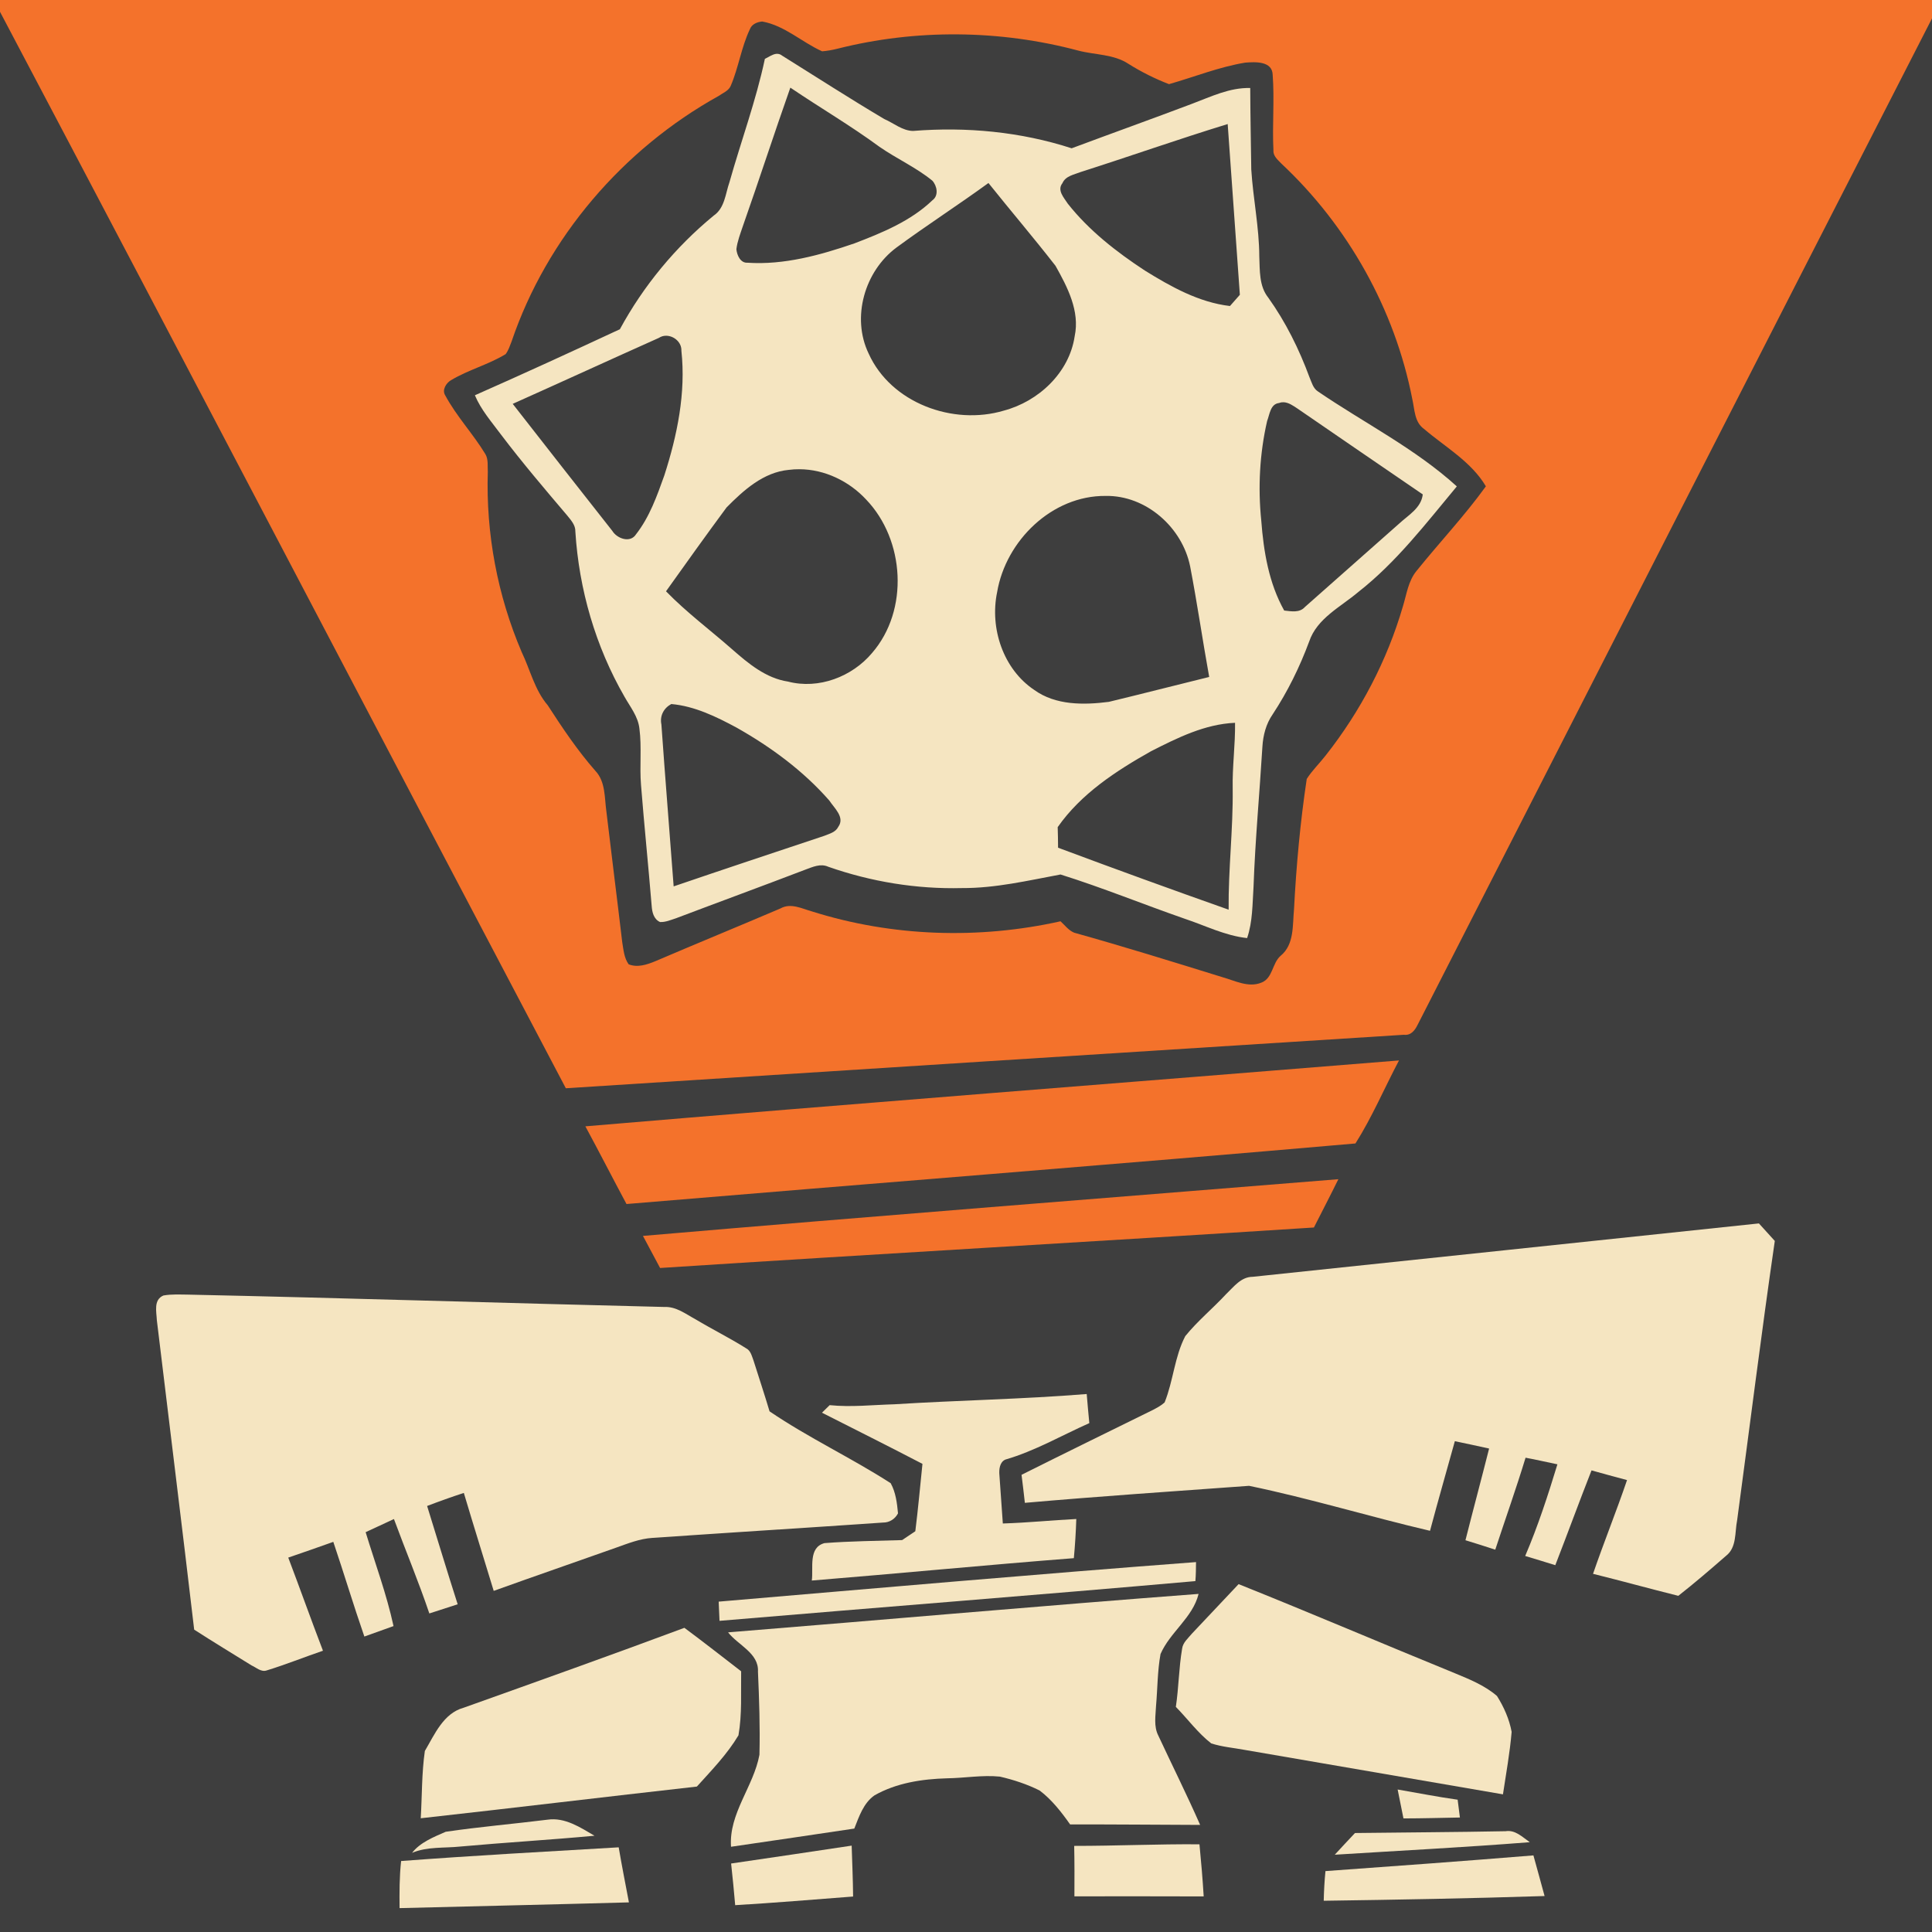 <?xml version="1.0" encoding="UTF-8" standalone="no"?>
<svg
   xmlns:dc="http://purl.org/dc/elements/1.1/"
   xmlns:cc="http://creativecommons.org/ns#"
   xmlns:rdf="http://www.w3.org/1999/02/22-rdf-syntax-ns#"
   xmlns:svg="http://www.w3.org/2000/svg"
   xmlns="http://www.w3.org/2000/svg"
   xmlns:sodipodi="http://sodipodi.sourceforge.net/DTD/sodipodi-0.dtd"
   xmlns:inkscape="http://www.inkscape.org/namespaces/inkscape"
   width="1280"
   height="1280"
   viewBox="0 0 1024 1024"
   version="1.1"
   id="svg2"
   inkscape:version="0.48.1 "
   sodipodi:docname="kill_player_after_tp.svg">
  <defs
     id="defs64" />
  <sodipodi:namedview
     pagecolor="#ffffff"
     bordercolor="#666666"
     borderopacity="1"
     objecttolerance="10"
     gridtolerance="10"
     guidetolerance="10"
     inkscape:pageopacity="0"
     inkscape:pageshadow="2"
     inkscape:window-width="1920"
     inkscape:window-height="1018"
     id="namedview62"
     showgrid="false"
     inkscape:snap-page="true"
     fit-margin-top="0"
     fit-margin-left="0"
     fit-margin-right="0"
     fit-margin-bottom="0"
     inkscape:zoom="0.6609375"
     inkscape:cx="466.00473"
     inkscape:cy="640"
     inkscape:window-x="-8"
     inkscape:window-y="-8"
     inkscape:window-maximized="1"
     inkscape:current-layer="layer1" />
  <g
     inkscape:groupmode="layer"
     id="layer1"
     inkscape:label="background"
     style="display:inline">
    <rect
       style="fill:#3e3e3e;fill-opacity:1;fill-rule:nonzero;stroke:none"
       id="rect3053"
       width="1024"
       height="1024"
       x="0"
       y="0" />
  </g>
  <g
     inkscape:groupmode="layer"
     id="layer2"
     inkscape:label="foreground">
    <path
       d="m 0,0 0,6.25 c 100.28,190.02 199.74,380.47 299.9,570.55 148.06,-9.54 296.14,-18.93 444.2,-28.35 3.6,0.48 5.78,-2.25 7.2,-5.15 C 842.14,365.42 932.94,187.51 1024,9.75 L 1024,0 0,0 z m 404,11.4 c 11.94,2.16 20.97,10.96 31.75,15.8 2.7,-0.22 5.36,-0.69 8,-1.35 41.7,-10.56 86.14,-10.11 127.7,0.95 8.9,2.36 18.81,1.82 26.75,7.1 6.76,4.24 13.92,7.82 21.4,10.7 13.42,-3.82 26.53,-9.12 40.35,-11.4 5.32,-0.42 14.46,-0.95 14.6,6.55 1,13.28 -0.28,26.65 0.4,39.95 -0.22,3.08 2.37,5.03 4.25,7.05 35.3,33.06 60.11,77.28 69.35,124.8 1.26,5.46 1.09,12.13 6.15,15.75 11.32,9.68 24.99,17.27 32.85,30.45 -11.32,15.7 -24.68,29.82 -36.8,44.9 -4.38,5.34 -5.22,12.4 -7.2,18.8 -8.36,28.66 -22.47,55.58 -40.95,79 -3.26,4.18 -7.14,7.92 -10,12.4 -3.44,22.9 -5.55,46.01 -6.75,69.15 -0.82,8.44 0.22,18.62 -7.1,24.6 -4.54,3.96 -4.07,11.82 -10.15,14.2 -6.88,2.84 -14,-1.01 -20.6,-2.85 -26.14,-8.1 -52.29,-16.24 -78.65,-23.6 -2.98,-1.22 -4.93,-3.95 -7.25,-6.05 -43.34,9.66 -89.25,8.18 -131.65,-5.2 -5.42,-1.5 -11.32,-4.7 -16.8,-1.6 -22.06,9.42 -44.26,18.51 -66.3,27.95 -4.42,1.82 -9.45,3.53 -14.15,1.65 -2.44,-3.4 -2.72,-7.72 -3.4,-11.7 -2.72,-23.12 -5.68,-46.2 -8.4,-69.3 -1.04,-7.32 -0.39,-15.79 -5.85,-21.55 -9.48,-10.8 -17.45,-22.71 -25.25,-34.75 -6.94,-8.14 -9.26,-18.76 -13.8,-28.2 -12.84,-30.02 -18.99,-62.86 -17.95,-95.5 -0.2,-3.1 0.37,-6.55 -1.25,-9.35 -6.54,-10.8 -15.37,-20.11 -21.35,-31.25 -1.8,-2.84 0.58,-6.61 3.2,-8.05 9.16,-5.48 19.73,-8.19 28.85,-13.75 1.5,-2 2.25,-4.42 3.15,-6.7 18.68,-55.04 59.03,-101.99 109.75,-130.15 2.22,-1.58 5.26,-2.67 6.4,-5.35 4.18,-9.74 5.59,-20.42 10.15,-30 1,-2.72 3.87,-3.86 6.55,-4.1 z"
       id="path4"
       style="fill:#f4722b"
       inkscape:connector-curvature="0" />
    <path
       style="fill:#f5e5c1"
       d="m 411.35,28.55 c -2.058,0.249 -4.099,1.797 -5.95,2.65 -4.7,22.18 -12.61,43.52 -18.75,65.3 -2.18,6.2 -2.5,13.78 -8.4,17.8 -20.24,16.64 -37.2,37.18 -49.7,60.2 -25.5,11.88 -51.09,23.62 -76.85,35 3.26,7.78 8.89,14.15 13.85,20.85 11.18,14.76 23.17,28.85 35.15,42.95 1.98,2.48 4.37,5.05 4.25,8.45 1.92,30.6 10.68,60.85 26,87.45 3.04,5.44 7.25,10.53 7.95,16.95 1.3,9.92 0.03,19.96 0.85,29.9 1.7,21.4 3.89,42.72 5.65,64.1 0.22,3.3 1.09,7.07 4.45,8.55 2.96,0.12 5.69,-1.12 8.45,-2 22.8,-8.64 45.72,-17.03 68.5,-25.75 3.9,-1.42 8.06,-3.43 12.2,-1.55 22.7,7.96 46.81,11.9 70.85,11.3 17.72,0.1 34.99,-3.98 52.25,-7.2 22.26,6.98 43.91,15.84 65.95,23.5 10.9,3.62 21.37,8.98 32.95,10.2 2.98,-8.76 2.8,-18.1 3.4,-27.2 0.88,-24.76 3.2,-49.48 4.7,-74.2 0.36,-6.06 1.93,-12.16 5.45,-17.2 7.94,-12.06 14.33,-25.06 19.35,-38.6 4.16,-12.3 16.68,-18.3 26,-26.2 20.24,-15.84 35.91,-36.38 52.25,-56 -22.12,-20.1 -49.11,-33.59 -73.65,-50.35 -2.58,-1.68 -3.29,-4.86 -4.45,-7.5 -5.5,-14.9 -12.61,-29.28 -21.85,-42.2 -4.92,-6.14 -4.43,-14.45 -4.75,-21.85 -0.06,-15.46 -3.29,-30.67 -4.25,-46.05 -0.2,-14.4 -0.49,-28.8 -0.55,-43.2 -10.94,-0.3 -20.95,4.66 -30.95,8.4 -21.16,8 -42.5,15.63 -63.7,23.55 -27.06,-8.78 -55.8,-11.46 -84.1,-9.2 -5.6,-0.1 -10.22,-4.14 -15.2,-6.3 -18.26,-10.82 -36.13,-22.36 -54.15,-33.6 -0.765,-0.615 -1.518,-0.891 -2.3,-0.95 -0.293,-0.022 -0.606,-0.035 -0.9,0 z m 7.55,17.9 c 15.62,10.58 31.95,20.12 47.15,31.3 9.12,6.36 19.46,10.94 28.1,18 2.52,2.74 3.51,7.9 0.05,10.4 -11.52,11.04 -26.65,17.23 -41.35,22.85 -18.16,6.24 -37.29,11.53 -56.65,10.25 -3.78,0.24 -5.62,-4.04 -5.9,-7.2 0.52,-4.12 2.03,-8.03 3.35,-11.95 8.62,-24.48 16.61,-49.17 25.25,-73.65 z m 231.8,19.3 c 2.12,30.18 4.33,60.32 6.45,90.5 -1.76,1.98 -3.49,3.97 -5.25,5.95 -16.48,-1.94 -31.24,-10.22 -45.1,-18.8 -15.1,-9.9 -29.61,-21.23 -40.85,-35.45 -2.02,-3.16 -5.81,-7.11 -2.85,-10.85 1.66,-3.88 6.25,-4.55 9.75,-5.95 26,-8.3 51.77,-17.4 77.85,-25.4 z M 523.9,97 c 11.76,14.72 23.99,29.02 35.55,43.9 6.3,11.22 12.99,24 10.15,37.3 -2.86,19.34 -19.16,34.57 -37.6,39.45 -26.84,8 -59.78,-4.03 -71.6,-30.25 -9.24,-19.16 -2.11,-43.7 14.75,-56.2 15.98,-11.76 32.69,-22.52 48.75,-34.2 z m -170.75,80.95 c 4.119,0.069 8.195,3.51 8,7.95 2.44,22.36 -2.21,44.88 -9.05,66.1 -3.88,10.86 -7.82,22.02 -15,31.2 -3.04,4.8 -10.07,2.28 -12.55,-1.8 -17.62,-22.42 -35.28,-44.83 -52.8,-67.35 25.86,-11.56 51.59,-23.39 77.45,-34.95 1.235,-0.82 2.577,-1.173 3.95,-1.15 z M 680.4,213.2 c 2.606,0.131 4.96,1.811 7.15,3.25 22.14,15.26 44.37,30.4 66.55,45.6 -0.86,7.28 -7.69,10.98 -12.55,15.5 -16.62,14.72 -33.26,29.45 -49.9,44.15 -2.88,3.24 -7.2,2.3 -11,1.9 -8.14,-14.52 -10.91,-31.27 -12.15,-47.65 -1.8,-17.6 -0.86,-35.56 3.1,-52.8 1.36,-3.48 1.69,-9.03 6.35,-9.55 0.45,-0.16 0.863,-0.294 1.3,-0.35 0.382,-0.049 0.778,-0.069 1.15,-0.05 z m -256.65,35.5 c 13.335,0.057 26.32,6.335 35.35,16.1 20.48,21.4 22.77,58.57 3.15,81.25 -10.6,12.66 -28.38,19.44 -44.6,15.2 -11.72,-1.78 -21.03,-9.59 -29.65,-17.15 -11.66,-10.24 -24.18,-19.56 -35,-30.7 10.6,-14.88 21.24,-29.75 32.1,-44.45 9.02,-9.12 19.52,-18.64 32.9,-19.9 1.907,-0.255 3.845,-0.358 5.75,-0.35 z M 586,262.85 c 21.42,-0.38 40.64,16.69 44.8,37.35 3.74,19.46 6.58,39.1 10.1,58.6 -17.76,4.36 -35.44,8.92 -53.2,13.2 -13.28,1.7 -28.16,1.88 -39.5,-6.3 -16.52,-11.04 -23.68,-32.77 -19.7,-51.85 4.6,-27.28 29.1,-51.26 57.5,-51 z m -230.2,110.3 c 12.36,1.1 23.82,6.7 34.6,12.5 18.2,10.28 35.33,22.87 49.15,38.65 2.62,4.02 8.41,8.89 4.75,13.95 -1.4,2.86 -4.7,3.65 -7.4,4.75 -26.62,8.88 -53.29,17.72 -79.85,26.8 -2.14,-28.62 -4.48,-57.23 -6.5,-85.85 -0.94,-4.52 1.25,-8.66 5.25,-10.8 z m 298.8,9.95 c 0.16,11.66 -1.49,23.24 -1.25,34.9 0.26,21.44 -2.35,42.73 -2.15,64.15 -30.22,-10.68 -60.38,-21.63 -90.4,-32.85 -0.04,-3.64 -0.06,-7.28 -0.2,-10.9 12.38,-17.72 30.94,-29.81 49.5,-40.25 13.98,-7.1 28.54,-14.37 44.5,-15.05 z"
       id="path10"
       inkscape:connector-curvature="0" />
    <path
       d="m 310.26,596.98 c 143.7,-12.16 287.5,-23.26 431.24,-34.92 -7.74,14.62 -14.24,30.04 -23.08,44 -128.72,11.24 -257.6,21.3 -386.36,32.1 -7.34,-13.68 -14.4,-27.52 -21.8,-41.18 z"
       id="path30"
       inkscape:connector-curvature="0"
       style="fill:#f4722b" />
    <path
       d="M 340.78,655.06 C 463.58,644.5 586.5,634.96 709.36,625 c -4.2,8.58 -8.64,17.06 -12.96,25.6 -115.48,7.44 -231.04,13.98 -346.54,21.46 -3.06,-5.66 -6.06,-11.32 -9.08,-17 z"
       id="path32"
       inkscape:connector-curvature="0"
       style="fill:#f4722b" />
    <path
       d="m 663.9,676.74 c 89.46,-9.38 178.9,-18.88 268.36,-28.3 2.82,3.08 5.6,6.2 8.42,9.28 -7.16,49.28 -13.32,98.7 -19.96,148.04 -1.3,6.38 -0.12,14.38 -5.88,18.86 -8.28,7.22 -16.64,14.4 -25.3,21.2 -15.1,-3.76 -30.1,-7.92 -45.2,-11.66 5.72,-16.66 12.34,-33 18.02,-49.68 -6.28,-1.68 -12.56,-3.38 -18.82,-5.14 -6.56,16.68 -12.7,33.54 -19.2,50.24 -5.3,-1.68 -10.64,-3.26 -15.96,-4.88 6.76,-15.8 12.08,-32.16 17.08,-48.58 -5.64,-1.14 -11.22,-2.48 -16.88,-3.5 -4.98,16.36 -10.72,32.48 -16.06,48.74 -5.26,-1.72 -10.52,-3.4 -15.8,-5 4.1,-16.22 8.44,-32.38 12.54,-48.6 -6.06,-1.3 -12.1,-2.68 -18.16,-3.9 -4.38,15.84 -8.94,31.62 -13.16,47.5 -32.06,-7.5 -63.68,-17.18 -95.9,-23.84 -39.62,2.88 -79.28,5.54 -118.84,9.02 -0.56,-4.96 -1.12,-9.92 -1.76,-14.86 23.22,-11.62 46.54,-23.02 69.82,-34.48 2.1,-1.14 4.26,-2.24 6.02,-3.9 4.6,-11.38 5.24,-24.18 10.94,-35.12 6.52,-8.06 14.62,-14.68 21.68,-22.3 4.02,-3.82 7.86,-9.12 14,-9.14 z"
       id="path34"
       inkscape:connector-curvature="0"
       style="fill:#f5e5c1" />
    <path
       d="m 86.62,686.64 c 4.36,-0.78 8.82,-0.5 13.24,-0.46 84.1,1.8 168.16,4.52 252.26,6.54 6.24,-0.3 11.34,3.74 16.56,6.56 8.82,5.28 18.04,9.86 26.74,15.32 2.46,1.22 3.02,4.1 3.94,6.44 2.84,8.98 5.82,17.94 8.52,27 20.58,14 43.3,24.62 64.2,38.08 2.68,4.82 3.38,10.54 3.88,15.98 -1.5,2.96 -4.54,4.92 -7.86,4.88 -40.76,2.82 -81.56,5.3 -122.32,8.14 -6.78,0.42 -13.14,3.02 -19.48,5.26 -21.52,7.64 -43.12,15.08 -64.62,22.82 -5.26,-17.32 -10.68,-34.58 -15.84,-51.92 -6.56,2.14 -13.04,4.46 -19.46,6.92 5.4,17.36 10.64,34.78 16.2,52.1 -5,1.62 -10.02,3.2 -15.02,4.86 -5.7,-16.9 -12.6,-33.34 -18.76,-50.04 -5,2.34 -10,4.66 -15,6.96 5.04,16.56 11.1,32.84 14.78,49.78 -5.16,1.82 -10.3,3.66 -15.46,5.54 -5.78,-16.64 -10.82,-33.5 -16.46,-50.18 -7.94,2.86 -15.92,5.58 -23.88,8.34 6.24,16.4 12.1,32.96 18.4,49.36 -9.96,3.4 -19.76,7.36 -29.82,10.44 -2.94,1.02 -5.5,-1.54 -8,-2.64 -10.16,-6.3 -20.4,-12.5 -30.44,-18.98 C 96.52,809.08 89.7,754.46 83.14,699.8 c -0.2,-4.58 -1.88,-10.88 3.48,-13.16 z"
       id="path36"
       inkscape:connector-curvature="0"
       style="fill:#f5e5c1" />
    <path
       d="m 473.98,744.3 c 33.98,-2.14 68.06,-2.68 102,-5.44 0.44,5.14 0.86,10.28 1.38,15.42 -14.76,6.58 -28.88,14.8 -44.48,19.32 -3.08,1.32 -3.46,5.36 -3.16,8.32 0.58,8.52 1.18,17.04 1.8,25.56 13,-0.4 25.94,-1.72 38.94,-2.38 -0.22,6.94 -0.66,13.86 -1.3,20.76 -46.32,3.6 -92.56,8.1 -138.88,11.86 0.9,-6.68 -1.98,-17.52 6.72,-19.84 13.68,-1.06 27.44,-1.16 41.14,-1.6 2.32,-1.58 4.66,-3.14 7,-4.7 1.48,-11.88 2.56,-23.8 3.78,-35.7 -17.66,-9.22 -35.5,-18.1 -53.26,-27.12 1.34,-1.36 2.7,-2.68 4.08,-4 11.4,1.16 22.84,-0.14 34.24,-0.46 z"
       id="path38"
       inkscape:connector-curvature="0"
       style="fill:#f5e5c1" />
    <path
       d="m 380.92,848.9 c 84.3,-7.18 168.62,-14.58 253,-20.96 -0.06,3.34 -0.04,6.72 -0.34,10.08 -84.02,7.42 -168.16,13.94 -252.22,21.06 -0.14,-3.4 -0.3,-6.8 -0.44,-10.18 z"
       id="path40"
       inkscape:connector-curvature="0"
       style="fill:#f5e5c1" />
    <path
       d="m 656.48,839.62 c 38.42,15.38 76.48,31.66 114.8,47.3 7.74,3.2 15.72,6.44 22.14,11.98 3.64,5.76 6.56,12.32 7.78,19.04 -0.94,11.08 -2.94,22.08 -4.6,33.1 -45.64,-7.86 -91.26,-15.72 -136.9,-23.56 -5.9,-1.1 -12,-1.58 -17.72,-3.44 -7.1,-5.52 -12.48,-12.96 -18.76,-19.36 1.54,-10.22 1.58,-20.62 3.32,-30.82 0.42,-3.32 3.18,-5.54 5.18,-7.98 8.24,-8.76 16.52,-17.48 24.76,-26.26 z"
       id="path42"
       inkscape:connector-curvature="0"
       style="fill:#f5e5c1" />
    <path
       d="m 385.9,865.18 c 83.14,-6.7 166.22,-14.08 249.38,-20.38 -3.12,12.62 -15.14,20.24 -20.18,31.88 -1.64,8.98 -1.56,18.18 -2.36,27.26 -0.22,5.3 -1.36,11.02 1.2,15.98 7.36,15.8 15.16,31.38 22.16,47.32 -22.98,-0.08 -45.94,-0.3 -68.92,-0.26 -4.62,-6.58 -9.68,-13.06 -16.12,-17.96 -6.66,-3.34 -13.84,-5.7 -21.1,-7.38 -9.36,-0.94 -18.7,0.78 -28.06,0.9 -13.2,0.38 -26.74,2.42 -38.38,9.02 -5.88,4.1 -8.2,11.26 -10.72,17.62 -21.78,3.24 -43.54,6.48 -65.34,9.64 -1.24,-17.66 11.98,-31.94 15.06,-48.74 0.38,-14.68 -0.14,-29.4 -0.78,-44.08 0.54,-9.82 -10.54,-14.02 -15.84,-20.82 z"
       id="path44"
       inkscape:connector-curvature="0"
       style="fill:#f5e5c1" />
    <path
       d="m 245.66,905.16 c 39.1,-13.96 78.2,-27.9 117.08,-42.38 10.14,7.52 20.08,15.32 30.08,23.04 -0.18,11.3 0.54,22.74 -1.42,33.94 -5.98,10.04 -14.24,18.52 -22.04,27.16 -48.8,5.48 -97.56,11.38 -146.36,16.8 0.72,-11.88 0.48,-23.88 2.18,-35.66 5.14,-8.72 9.82,-19.94 20.48,-22.9 z"
       id="path46"
       inkscape:connector-curvature="0"
       style="fill:#f5e5c1" />
    <path
       d="m 740.78,948.48 c 10.58,1.8 21.14,3.92 31.8,5.4 0.4,3.14 0.8,6.28 1.2,9.44 -9.98,0.18 -19.94,0.46 -29.92,0.48 -1,-5.12 -2.04,-10.24 -3.08,-15.32 z"
       id="path48"
       inkscape:connector-curvature="0"
       style="fill:#f5e5c1" />
    <path
       d="m 290.26,964.46 c 9.18,-1.32 17.3,4.1 24.84,8.52 -23.66,2.2 -47.4,3.58 -71.08,5.72 -8.54,0.92 -17.48,-0.06 -25.6,3.34 4.26,-5.54 11.52,-8.4 17.8,-11.16 17.94,-2.64 36.04,-4.18 54.04,-6.42 z"
       id="path50"
       inkscape:connector-curvature="0"
       style="fill:#f5e5c1" />
    <path
       d="m 718.18,971.54 c 26.6,-0.34 53.22,-0.44 79.82,-0.96 5.16,-0.84 8.94,3.16 12.82,5.82 -34.42,2.72 -68.9,4.48 -103.36,6.64 3.52,-3.88 7.14,-7.66 10.72,-11.5 z"
       id="path52"
       inkscape:connector-curvature="0"
       style="fill:#f5e5c1" />
    <path
       d="m 387.5,987.7 c 21.3,-3.12 42.6,-6.26 63.9,-9.48 0.28,8.98 0.68,17.98 0.76,26.98 -20.84,1.58 -41.64,3.36 -62.5,4.58 -0.64,-7.38 -1.34,-14.74 -2.16,-22.08 z"
       id="path54"
       inkscape:connector-curvature="0"
       style="fill:#f5e5c1" />
    <path
       d="m 569.34,978.36 c 22.14,0.02 44.26,-1.02 66.4,-0.84 0.9,9.18 1.68,18.4 2.24,27.62 -22.84,-0.1 -45.68,-0.04 -68.52,-0.04 0.04,-8.92 0.08,-17.84 -0.12,-26.74 z"
       id="path56"
       inkscape:connector-curvature="0"
       style="fill:#f5e5c1" />
    <path
       d="m 212.6,986.38 c 38.4,-2.92 76.88,-4.98 115.32,-7.26 1.66,9.76 3.58,19.46 5.42,29.18 -40.52,1.12 -81.04,2.02 -121.56,3.04 -0.08,-8.32 -0.1,-16.68 0.82,-24.96 z"
       id="path58"
       inkscape:connector-curvature="0"
       style="fill:#f5e5c1" />
    <path
       d="m 702.52,991.72 c 36.76,-2.64 73.5,-5.32 110.22,-8.32 2.02,7.16 3.94,14.36 5.92,21.54 -39,1.26 -78.04,1.96 -117.06,2.5 0.12,-5.26 0.4,-10.5 0.92,-15.72 z"
       id="path60"
       inkscape:connector-curvature="0"
       style="fill:#f5e5c1" />
  </g>
</svg>
